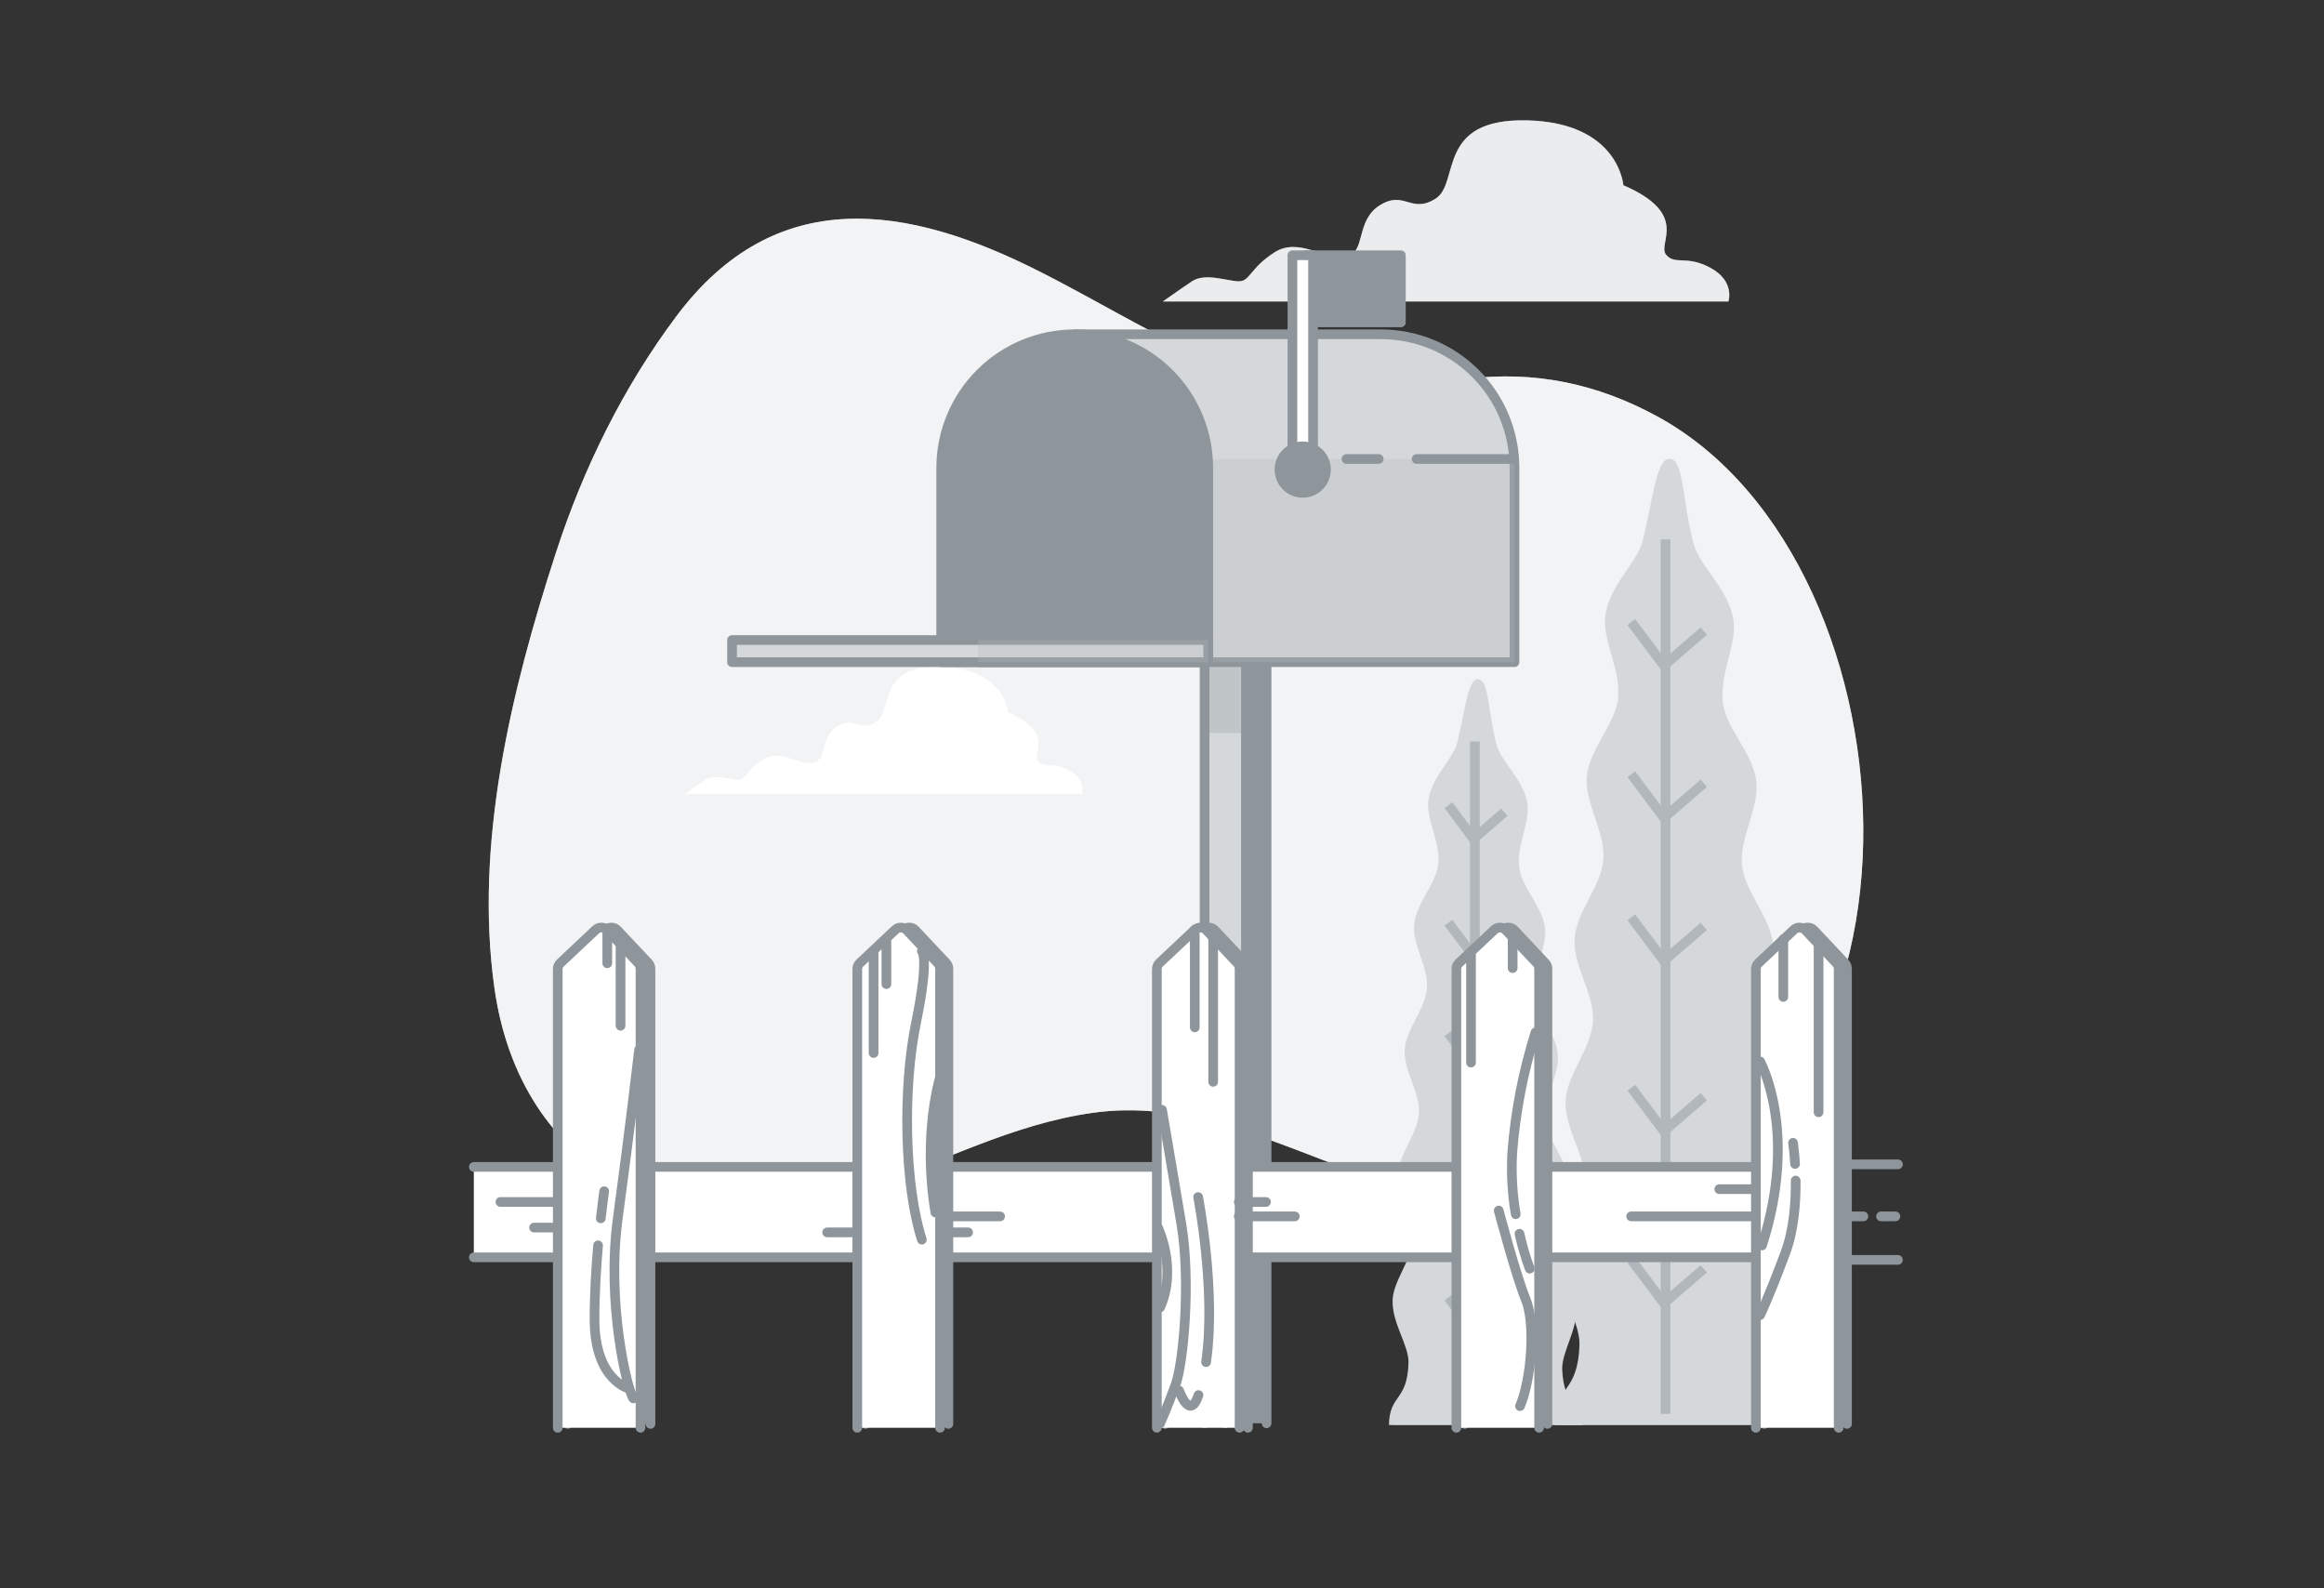 <svg width="240" height="164" viewBox="0 0 240 164" fill="none" xmlns="http://www.w3.org/2000/svg">
<rect x="0" y="0" width="240" height="164" fill="#333333" stroke="none"/>
<g clip-path="url(#clip0_1_2042)">
<path d="M171.2 43.024C164.976 39.616 158.492 38.248 151.416 39.124C142.7 40.2 135.816 41.468 127.476 38.22C120.464 35.492 114.06 31.42 107.372 28.044C93.692 21.104 80.112 18.956 69.856 32.644C64.4 39.928 60.256 48.292 57.396 57.116C52.772 71.352 48.972 87.116 51.056 101.984C53.692 120.832 69.856 129.68 89.192 122.852C97.012 120.092 104.56 116.052 112.9 114.896C130.352 112.472 144.736 128.496 165.664 124.6C201.736 117.896 199.072 58.284 171.2 43.024Z" fill="#D5D8DA"/>
<path opacity="0.7" d="M171.2 43.024C164.976 39.616 158.492 38.248 151.416 39.124C142.7 40.2 135.816 41.468 127.476 38.22C120.464 35.492 114.06 31.42 107.372 28.044C93.692 21.104 80.112 18.956 69.856 32.644C64.4 39.928 60.256 48.292 57.396 57.116C52.772 71.352 48.972 87.116 51.056 101.984C53.692 120.832 69.856 129.68 89.192 122.852C97.012 120.092 104.56 116.052 112.9 114.896C130.352 112.472 144.736 128.496 165.664 124.6C201.736 117.896 199.072 58.284 171.2 43.024Z" fill="white"/>
<path d="M176.66 27.668C174.12 26.28 172.968 27.436 172.044 26.28C171.12 25.124 174.584 22.124 167.644 19.124C167.644 19.124 167.184 12.66 157.716 12.428C148.248 12.196 150.8 18.892 148.26 20.508C145.72 22.124 145.028 19.6 142.488 21.2C139.948 22.8 141.104 26.048 139.028 26.508C136.952 26.968 134.176 24.432 131.636 26.048C129.096 27.664 129.096 29.048 127.944 29.048C126.792 29.048 124.48 28.124 123.096 29.048C121.712 29.972 120.092 31.128 120.092 31.128H178.492C178.492 31.128 179.2 29.052 176.66 27.668Z" fill="#D5D8DA"/>
<path opacity="0.5" d="M176.66 27.668C174.12 26.28 172.968 27.436 172.044 26.28C171.12 25.124 174.584 22.124 167.644 19.124C167.644 19.124 167.184 12.66 157.716 12.428C148.248 12.196 150.8 18.892 148.26 20.508C145.72 22.124 145.028 19.6 142.488 21.2C139.948 22.8 141.104 26.048 139.028 26.508C136.952 26.968 134.176 24.432 131.636 26.048C129.096 27.664 129.096 29.048 127.944 29.048C126.792 29.048 124.48 28.124 123.096 29.048C121.712 29.972 120.092 31.128 120.092 31.128H178.492C178.492 31.128 179.2 29.052 176.66 27.668Z" fill="white"/>
<path d="M110.432 79.56C108.648 78.588 107.836 79.396 107.188 78.588C106.54 77.78 108.972 75.668 104.108 73.56C104.108 73.56 103.784 69.02 97.132 68.856C90.48 68.692 92.268 73.396 90.484 74.532C88.7 75.668 88.216 73.884 86.432 75.02C84.648 76.156 85.456 78.424 84 78.748C82.544 79.072 80.592 77.288 78.8 78.424C77.008 79.56 77.016 80.532 76.208 80.532C75.4 80.532 73.772 79.884 72.8 80.532C71.828 81.18 70.692 81.992 70.692 81.992H111.728C111.728 81.992 112.216 80.532 110.432 79.56Z" fill="white"/>
<path opacity="0.5" d="M110.432 79.56C108.648 78.588 107.836 79.396 107.188 78.588C106.54 77.78 108.972 75.668 104.108 73.56C104.108 73.56 103.784 69.02 97.132 68.856C90.48 68.692 92.268 73.396 90.484 74.532C88.7 75.668 88.216 73.884 86.432 75.02C84.648 76.156 85.456 78.424 84 78.748C82.544 79.072 80.592 77.288 78.8 78.424C77.008 79.56 77.016 80.532 76.208 80.532C75.4 80.532 73.772 79.884 72.8 80.532C71.828 81.18 70.692 81.992 70.692 81.992H111.728C111.728 81.992 112.216 80.532 110.432 79.56Z" fill="white"/>
<path d="M161.148 147.148H186.428C185.944 144.056 183.956 144.6 183.692 139.808C183.56 137.408 185.796 134.408 185.6 131.24C185.44 128.628 182.868 125.952 182.668 122.964C182.488 120.268 184.668 117.276 184.472 114.372C184.268 111.628 181.672 108.992 181.428 106.136C181.204 103.336 183.356 100.332 183.1 97.516C182.844 94.7 180.192 92.112 179.9 89.336C179.608 86.484 181.692 83.412 181.372 80.684C181.036 77.784 178.3 75.28 177.928 72.608C177.528 69.636 179.452 66.46 179 63.892C178.444 60.748 175.516 58.472 174.9 56.152C173.752 51.828 173.896 47.664 172.54 47.392C171.096 47.104 170.764 51.188 169.668 55.752C169.116 58.044 166.256 60.368 165.784 63.516C165.404 66.064 167.428 69.164 167.096 72.124C166.8 74.776 164.132 77.324 163.872 80.208C163.628 82.92 165.792 85.908 165.58 88.744C165.372 91.5 162.78 94.128 162.608 96.928C162.436 99.728 164.66 102.656 164.508 105.42C164.352 108.252 161.812 110.928 161.68 113.652C161.544 116.536 163.82 119.444 163.708 122.116C163.584 125.08 161.08 127.792 160.988 130.384C160.876 133.528 163.184 136.428 163.112 138.824C162.96 144.024 160.58 142.94 160.496 147.124L161.148 147.148Z" fill="#D5D8DA"/>
<path d="M172 55.7V145.98" stroke="#B1B7BB" stroke-miterlimit="10"/>
<path d="M175.948 65.164L171.832 68.72L168.464 64.228" stroke="#B1B7BB" stroke-miterlimit="10"/>
<path d="M175.948 80.88L171.832 84.432L168.464 79.944" stroke="#B1B7BB" stroke-miterlimit="10"/>
<path d="M175.948 95.656L171.832 99.212L168.464 94.72" stroke="#B1B7BB" stroke-miterlimit="10"/>
<path d="M175.948 113.244L171.832 116.796L168.464 112.308" stroke="#B1B7BB" stroke-miterlimit="10"/>
<path d="M175.948 131.016L171.832 134.568L168.464 130.08" stroke="#B1B7BB" stroke-miterlimit="10"/>
<path d="M143.928 147.148H163.444C163.068 144.748 161.536 145.18 161.332 141.484C161.228 139.62 162.952 137.316 162.804 134.868C162.68 132.868 160.696 130.784 160.54 128.468C160.4 126.388 162.096 124.068 161.932 121.836C161.776 119.716 159.764 117.684 159.584 115.48C159.404 113.276 161.072 110.996 160.876 108.824C160.68 106.652 158.628 104.652 158.412 102.512C158.188 100.308 159.796 97.94 159.548 95.828C159.288 93.592 157.176 91.66 156.892 89.6C156.572 87.304 158.068 84.852 157.716 82.872C157.288 80.444 155.028 78.684 154.556 76.896C153.668 73.56 153.78 70.34 152.732 70.132C151.616 69.908 151.36 73.06 150.516 76.588C150.092 78.356 147.88 80.152 147.516 82.588C147.224 84.556 148.784 86.948 148.528 89.232C148.3 91.28 146.244 93.232 146.04 95.472C145.852 97.564 147.524 99.872 147.36 102.06C147.2 104.188 145.204 106.216 145.064 108.376C144.924 110.536 146.664 112.8 146.532 114.932C146.4 117.064 144.452 119.184 144.352 121.288C144.244 123.512 146 125.756 145.916 127.82C145.82 130.108 143.888 132.22 143.816 134.22C143.728 136.644 145.512 138.888 145.456 140.732C145.336 144.732 143.5 143.912 143.436 147.132L143.928 147.148Z" fill="#D5D8DA"/>
<path d="M152.308 76.56V146.248" stroke="#B1B7BB" stroke-miterlimit="10"/>
<path d="M155.352 83.864L152.176 86.608L149.576 83.14" stroke="#B1B7BB" stroke-miterlimit="10"/>
<path d="M155.352 95.992L152.176 98.736L149.576 95.272" stroke="#B1B7BB" stroke-miterlimit="10"/>
<path d="M155.352 107.4L152.176 110.144L149.576 106.68" stroke="#B1B7BB" stroke-miterlimit="10"/>
<path d="M155.352 120.976L152.176 123.72L149.576 120.252" stroke="#B1B7BB" stroke-miterlimit="10"/>
<path d="M155.352 134.696L152.176 137.436L149.576 133.972" stroke="#B1B7BB" stroke-miterlimit="10"/>
<path d="M126.532 146.96V66.088H130.8V146.96" fill="#8E969B"/>
<path d="M126.532 146.96V66.088H130.8V146.96" stroke="#8E969B" stroke-linecap="round" stroke-linejoin="round"/>
<path d="M124.4 146.96V66.088H128.668V146.96" fill="#D5D8DA"/>
<path d="M124.4 146.96V66.088H128.668V146.96" stroke="#8E969B" stroke-linecap="round" stroke-linejoin="round"/>
<g style="mix-blend-mode:multiply" opacity="0.3">
<path d="M128.668 66.088H124.4V75.688H128.668V66.088Z" fill="#8E969B"/>
</g>
<path d="M142.612 34.516H110.988L124.772 68.372H156.4V48.3C156.4 46.49 156.043 44.697 155.351 43.024C154.658 41.352 153.642 39.832 152.361 38.552C151.081 37.272 149.561 36.257 147.888 35.564C146.215 34.872 144.423 34.516 142.612 34.516Z" fill="#D5D8DA" stroke="#8E969B" stroke-linecap="round" stroke-linejoin="round"/>
<g style="mix-blend-mode:multiply" opacity="0.3">
<path d="M122.36 62.444L124.76 68.372H156.4V48.3C156.4 47.996 156.4 47.692 156.368 47.392H122.368L122.36 62.444Z" fill="#B1B7BB"/>
</g>
<path d="M142.38 47.392H139.052" stroke="#8E969B" stroke-linecap="round" stroke-linejoin="round"/>
<path d="M156.368 47.392H146.296" stroke="#8E969B" stroke-linecap="round" stroke-linejoin="round"/>
<path d="M110.988 34.516C114.645 34.516 118.152 35.969 120.738 38.554C123.323 41.14 124.776 44.647 124.776 48.304V68.376H97.2V48.3C97.201 44.644 98.654 41.138 101.24 38.553C103.825 35.968 107.332 34.516 110.988 34.516Z" fill="#8E969B" stroke="#8E969B" stroke-linecap="round" stroke-linejoin="round"/>
<path d="M124.772 66.088H101.012V68.372H124.772V66.088Z" fill="#D5D8DA" stroke="#8E969B" stroke-linecap="round" stroke-linejoin="round"/>
<path d="M124.772 66.088H75.6V68.372H124.772V66.088Z" fill="#D5D8DA" stroke="#8E969B" stroke-linecap="round" stroke-linejoin="round"/>
<path opacity="0.3" d="M124.772 66.088H101.012V68.372H124.772V66.088Z" fill="#B1B7BB"/>
<path d="M144.668 26.356H134.8V33.288H144.668V26.356Z" fill="#8E969B" stroke="#8E969B" stroke-linecap="round" stroke-linejoin="round"/>
<path d="M135.6 26.356H133.468V47.956H135.6V26.356Z" fill="white" stroke="#8E969B" stroke-linecap="round" stroke-linejoin="round"/>
<path d="M134.532 50.888C135.857 50.888 136.932 49.813 136.932 48.488C136.932 47.163 135.857 46.088 134.532 46.088C133.206 46.088 132.132 47.163 132.132 48.488C132.132 49.813 133.206 50.888 134.532 50.888Z" fill="#8E969B" stroke="#8E969B" stroke-linecap="round" stroke-linejoin="round"/>
<path d="M189.332 120.224H196" stroke="#8E969B" stroke-linecap="round" stroke-linejoin="round"/>
<path d="M189.332 130.088H196" stroke="#8E969B" stroke-linecap="round" stroke-linejoin="round"/>
<path d="M48.932 129.824H188.532V120.488H48.932" fill="white"/>
<path d="M48.932 129.824H188.532V120.488H48.932" stroke="#8E969B" stroke-linecap="round" stroke-linejoin="round"/>
<path d="M58.636 147.024V100.056C58.636 99.941 58.66 99.827 58.705 99.721C58.75 99.615 58.817 99.519 58.9 99.44L62.548 96.004C62.712 95.85 62.931 95.768 63.156 95.775C63.38 95.781 63.593 95.877 63.748 96.04L66.948 99.444C67.093 99.602 67.174 99.809 67.176 100.024V147.024" fill="#8E969B"/>
<path d="M58.636 147.024V100.056C58.636 99.941 58.66 99.827 58.705 99.721C58.75 99.615 58.817 99.519 58.9 99.44L62.548 96.004C62.712 95.85 62.931 95.768 63.156 95.775C63.38 95.781 63.593 95.877 63.748 96.04L66.948 99.444C67.093 99.602 67.174 99.809 67.176 100.024V147.024" stroke="#8E969B" stroke-linecap="round" stroke-linejoin="round"/>
<path d="M57.6 147.424V100.056C57.6 99.94 57.624 99.826 57.67 99.72C57.716 99.614 57.783 99.519 57.868 99.44L61.516 96.004C61.597 95.927 61.693 95.868 61.797 95.828C61.901 95.788 62.012 95.77 62.124 95.773C62.235 95.776 62.345 95.802 62.446 95.847C62.548 95.893 62.64 95.959 62.716 96.04L65.916 99.444C66.063 99.601 66.144 99.809 66.144 100.024V147.424" fill="white"/>
<path d="M57.6 147.424V100.056C57.6 99.94 57.624 99.826 57.67 99.72C57.716 99.614 57.783 99.519 57.868 99.44L61.516 96.004C61.597 95.927 61.693 95.868 61.797 95.828C61.901 95.788 62.012 95.77 62.124 95.773C62.235 95.776 62.345 95.802 62.446 95.847C62.548 95.893 62.64 95.959 62.716 96.04L65.916 99.444C66.063 99.601 66.144 99.809 66.144 100.024V147.424" stroke="#8E969B" stroke-linecap="round" stroke-linejoin="round"/>
<path d="M89.396 147.024V100.056C89.396 99.941 89.419 99.827 89.465 99.721C89.51 99.615 89.576 99.519 89.66 99.44L93.312 96.004C93.393 95.927 93.488 95.868 93.593 95.828C93.697 95.788 93.808 95.77 93.919 95.773C94.031 95.776 94.141 95.802 94.242 95.847C94.344 95.893 94.436 95.959 94.512 96.04L97.712 99.444C97.859 99.601 97.94 99.809 97.94 100.024V147.024" fill="#8E969B"/>
<path d="M89.396 147.024V100.056C89.396 99.941 89.419 99.827 89.465 99.721C89.51 99.615 89.576 99.519 89.66 99.44L93.312 96.004C93.393 95.927 93.488 95.868 93.593 95.828C93.697 95.788 93.808 95.77 93.919 95.773C94.031 95.776 94.141 95.802 94.242 95.847C94.344 95.893 94.436 95.959 94.512 96.04L97.712 99.444C97.859 99.601 97.94 99.809 97.94 100.024V147.024" stroke="#8E969B" stroke-linecap="round" stroke-linejoin="round"/>
<path d="M88.532 147.424V100.056C88.532 99.94 88.556 99.826 88.602 99.72C88.648 99.614 88.715 99.519 88.8 99.44L92.448 96.004C92.612 95.85 92.831 95.768 93.055 95.775C93.28 95.781 93.493 95.877 93.648 96.04L96.848 99.444C96.996 99.601 97.079 99.808 97.08 100.024V147.424" fill="white"/>
<path d="M88.532 147.424V100.056C88.532 99.94 88.556 99.826 88.602 99.72C88.648 99.614 88.715 99.519 88.8 99.44L92.448 96.004C92.612 95.85 92.831 95.768 93.055 95.775C93.28 95.781 93.493 95.877 93.648 96.04L96.848 99.444C96.996 99.601 97.079 99.808 97.08 100.024V147.424" stroke="#8E969B" stroke-linecap="round" stroke-linejoin="round"/>
<path d="M120.328 147.024V100.056C120.328 99.94 120.352 99.826 120.398 99.72C120.444 99.614 120.511 99.519 120.596 99.44L124.244 96.004C124.408 95.85 124.626 95.768 124.851 95.775C125.076 95.781 125.289 95.877 125.444 96.04L128.644 99.444C128.792 99.601 128.875 99.808 128.876 100.024V147.424" fill="#8E969B"/>
<path d="M120.328 147.024V100.056C120.328 99.94 120.352 99.826 120.398 99.72C120.444 99.614 120.511 99.519 120.596 99.44L124.244 96.004C124.408 95.85 124.626 95.768 124.851 95.775C125.076 95.781 125.289 95.877 125.444 96.04L128.644 99.444C128.792 99.601 128.875 99.808 128.876 100.024V147.424" stroke="#8E969B" stroke-linecap="round" stroke-linejoin="round"/>
<path d="M119.468 147.424V100.056C119.468 99.941 119.492 99.827 119.537 99.721C119.582 99.615 119.649 99.519 119.732 99.44L123.384 96.004C123.465 95.927 123.561 95.868 123.665 95.828C123.769 95.788 123.88 95.77 123.992 95.773C124.103 95.776 124.213 95.802 124.314 95.847C124.416 95.893 124.508 95.959 124.584 96.04L127.784 99.444C127.931 99.601 128.013 99.809 128.012 100.024V147.424" fill="white"/>
<path d="M119.468 147.424V100.056C119.468 99.941 119.492 99.827 119.537 99.721C119.582 99.615 119.649 99.519 119.732 99.44L123.384 96.004C123.465 95.927 123.561 95.868 123.665 95.828C123.769 95.788 123.88 95.77 123.992 95.773C124.103 95.776 124.213 95.802 124.314 95.847C124.416 95.893 124.508 95.959 124.584 96.04L127.784 99.444C127.931 99.601 128.013 99.809 128.012 100.024V147.424" stroke="#8E969B" stroke-linecap="round" stroke-linejoin="round"/>
<path d="M151.264 147.024V100.056C151.264 99.941 151.287 99.827 151.333 99.721C151.378 99.615 151.445 99.519 151.528 99.44L155.176 96.004C155.34 95.85 155.559 95.768 155.783 95.775C156.008 95.781 156.221 95.877 156.376 96.04L159.576 99.444C159.721 99.602 159.802 99.809 159.804 100.024V147.024" fill="#8E969B"/>
<path d="M151.264 147.024V100.056C151.264 99.941 151.287 99.827 151.333 99.721C151.378 99.615 151.445 99.519 151.528 99.44L155.176 96.004C155.34 95.85 155.559 95.768 155.783 95.775C156.008 95.781 156.221 95.877 156.376 96.04L159.576 99.444C159.721 99.602 159.802 99.809 159.804 100.024V147.024" stroke="#8E969B" stroke-linecap="round" stroke-linejoin="round"/>
<path d="M150.4 147.424V100.056C150.4 99.94 150.424 99.826 150.47 99.72C150.516 99.614 150.583 99.519 150.668 99.44L154.316 96.004C154.397 95.927 154.493 95.868 154.597 95.828C154.701 95.788 154.812 95.77 154.923 95.773C155.035 95.776 155.145 95.802 155.246 95.847C155.348 95.893 155.44 95.959 155.516 96.04L158.716 99.444C158.863 99.601 158.944 99.809 158.944 100.024V147.424" fill="white"/>
<path d="M150.4 147.424V100.056C150.4 99.94 150.424 99.826 150.47 99.72C150.516 99.614 150.583 99.519 150.668 99.44L154.316 96.004C154.397 95.927 154.493 95.868 154.597 95.828C154.701 95.788 154.812 95.77 154.923 95.773C155.035 95.776 155.145 95.802 155.246 95.847C155.348 95.893 155.44 95.959 155.516 96.04L158.716 99.444C158.863 99.601 158.944 99.809 158.944 100.024V147.424" stroke="#8E969B" stroke-linecap="round" stroke-linejoin="round"/>
<path d="M182.196 147.024V100.056C182.196 99.941 182.219 99.827 182.265 99.721C182.31 99.615 182.377 99.519 182.46 99.44L186.112 96.004C186.193 95.927 186.288 95.868 186.393 95.828C186.497 95.788 186.608 95.77 186.719 95.773C186.831 95.776 186.941 95.802 187.042 95.847C187.144 95.893 187.236 95.959 187.312 96.04L190.512 99.444C190.659 99.601 190.74 99.809 190.74 100.024V147.024" fill="#8E969B"/>
<path d="M182.196 147.024V100.056C182.196 99.941 182.219 99.827 182.265 99.721C182.31 99.615 182.377 99.519 182.46 99.44L186.112 96.004C186.193 95.927 186.288 95.868 186.393 95.828C186.497 95.788 186.608 95.77 186.719 95.773C186.831 95.776 186.941 95.802 187.042 95.847C187.144 95.893 187.236 95.959 187.312 96.04L190.512 99.444C190.659 99.601 190.74 99.809 190.74 100.024V147.024" stroke="#8E969B" stroke-linecap="round" stroke-linejoin="round"/>
<path d="M181.332 147.424V100.056C181.332 99.94 181.356 99.826 181.402 99.72C181.448 99.614 181.515 99.519 181.6 99.44L185.248 96.004C185.412 95.85 185.631 95.768 185.855 95.775C186.08 95.781 186.293 95.877 186.448 96.04L189.648 99.444C189.796 99.601 189.879 99.808 189.88 100.024V147.424" fill="white"/>
<path d="M181.332 147.424V100.056C181.332 99.94 181.356 99.826 181.402 99.72C181.448 99.614 181.515 99.519 181.6 99.44L185.248 96.004C185.412 95.85 185.631 95.768 185.855 95.775C186.08 95.781 186.293 95.877 186.448 96.04L189.648 99.444C189.796 99.601 189.879 99.808 189.88 100.024V147.424" stroke="#8E969B" stroke-linecap="round" stroke-linejoin="round"/>
<path d="M62.712 96.04V99.464" stroke="#8E969B" stroke-linecap="round" stroke-linejoin="round"/>
<path d="M64.084 97.808V105.912" stroke="#8E969B" stroke-linecap="round" stroke-linejoin="round"/>
<path d="M90.216 98.472V108.724" stroke="#8E969B" stroke-linecap="round" stroke-linejoin="round"/>
<path d="M91.54 97.148V101.612" stroke="#8E969B" stroke-linecap="round" stroke-linejoin="round"/>
<path d="M123.384 96.004V106.08" stroke="#8E969B" stroke-linecap="round" stroke-linejoin="round"/>
<path d="M125.284 96.816V111.704" stroke="#8E969B" stroke-linecap="round" stroke-linejoin="round"/>
<path d="M151.912 98.472V109.716" stroke="#8E969B" stroke-linecap="round" stroke-linejoin="round"/>
<path d="M156.212 97.148V99.96" stroke="#8E969B" stroke-linecap="round" stroke-linejoin="round"/>
<path d="M184.164 96.98V102.936" stroke="#8E969B" stroke-linecap="round" stroke-linejoin="round"/>
<path d="M187.804 97.644V114.844" stroke="#8E969B" stroke-linecap="round" stroke-linejoin="round"/>
<path d="M181.188 122.784H177.548" stroke="#8E969B" stroke-linecap="round" stroke-linejoin="round"/>
<path d="M181.188 125.596H168.452" stroke="#8E969B" stroke-linecap="round" stroke-linejoin="round"/>
<path d="M133.716 125.596H127.928" stroke="#8E969B" stroke-linecap="round" stroke-linejoin="round"/>
<path d="M103.284 125.596H97.496" stroke="#8E969B" stroke-linecap="round" stroke-linejoin="round"/>
<path d="M57.468 124.108H51.68" stroke="#8E969B" stroke-linecap="round" stroke-linejoin="round"/>
<path d="M57.468 126.752H55.152" stroke="#8E969B" stroke-linecap="round" stroke-linejoin="round"/>
<path d="M130.74 124.108H127.928" stroke="#8E969B" stroke-linecap="round" stroke-linejoin="round"/>
<path d="M99.976 127.248H97.164" stroke="#8E969B" stroke-linecap="round" stroke-linejoin="round"/>
<path d="M88.232 127.248H85.42" stroke="#8E969B" stroke-linecap="round" stroke-linejoin="round"/>
<path d="M192.432 125.596H189.952" stroke="#8E969B" stroke-linecap="round" stroke-linejoin="round"/>
<path d="M195.74 125.596H194.252" stroke="#8E969B" stroke-linecap="round" stroke-linejoin="round"/>
<path d="M66 108.4C66 108.4 65 116.996 63.8 125.792C62.6 134.588 64.8 143.588 65.4 144.388" stroke="#8E969B" stroke-linecap="round" stroke-linejoin="round"/>
<path d="M62.044 125.8C62.236 124.084 62.396 123 62.396 123" stroke="#8E969B" stroke-linecap="round" stroke-linejoin="round"/>
<path d="M64.996 143.388C64.996 143.388 61.396 142.588 61.396 136.188C61.396 133.56 61.564 130.868 61.764 128.588" stroke="#8E969B" stroke-linecap="round" stroke-linejoin="round"/>
<path d="M95.2 98.2C95.2 98.2 96 98.8 94.6 105.6C93.2 112.4 93.4 122.4 95.2 128" stroke="#8E969B" stroke-linecap="round" stroke-linejoin="round"/>
<path d="M97.2 110.8C97.2 110.8 95.2 116.8 96.6 125.2" stroke="#8E969B" stroke-linecap="round" stroke-linejoin="round"/>
<path d="M120 114.596C120 114.596 121 120.396 122 126.392C123 132.388 122.2 140.792 121.4 142.988C120.6 145.184 119.8 146.988 119.8 146.988" stroke="#8E969B" stroke-linecap="round" stroke-linejoin="round"/>
<path d="M123.768 144.048C122.876 146.784 121.768 143.588 121.768 143.588" stroke="#8E969B" stroke-linecap="round" stroke-linejoin="round"/>
<path d="M123.732 123.6C123.732 123.6 125.616 133.324 124.552 140.644" stroke="#8E969B" stroke-linecap="round" stroke-linejoin="round"/>
<path d="M119.6 126.8C119.6 126.8 121.6 131 119.8 135" stroke="#8E969B" stroke-linecap="round" stroke-linejoin="round"/>
<path d="M156.92 127.392C157.188 128.615 157.539 129.818 157.972 130.992" stroke="#8E969B" stroke-linecap="round" stroke-linejoin="round"/>
<path d="M158.572 106.6C157.303 110.629 156.497 114.789 156.172 119C156.052 121.131 156.172 123.268 156.528 125.372" stroke="#8E969B" stroke-linecap="round" stroke-linejoin="round"/>
<path d="M154.772 124.992C154.772 124.992 156.572 131.792 157.572 134.192C158.572 136.592 158.172 142.388 156.972 145.188" stroke="#8E969B" stroke-linecap="round" stroke-linejoin="round"/>
<path d="M181.764 109.6C181.764 109.6 185.764 116.8 181.964 128.596" stroke="#8E969B" stroke-linecap="round" stroke-linejoin="round"/>
<path d="M185.44 121.896C185.464 124.144 185.264 126.992 184.364 129.392C182.564 134.192 181.764 135.792 181.764 135.792" stroke="#8E969B" stroke-linecap="round" stroke-linejoin="round"/>
<path d="M185.164 118C185.164 118 185.296 118.86 185.376 120.184" stroke="#8E969B" stroke-linecap="round" stroke-linejoin="round"/>
</g>
<defs>
<clipPath id="clip0_1_2042">
<rect width="240" height="164" fill="white"/>
</clipPath>
</defs>
</svg>
